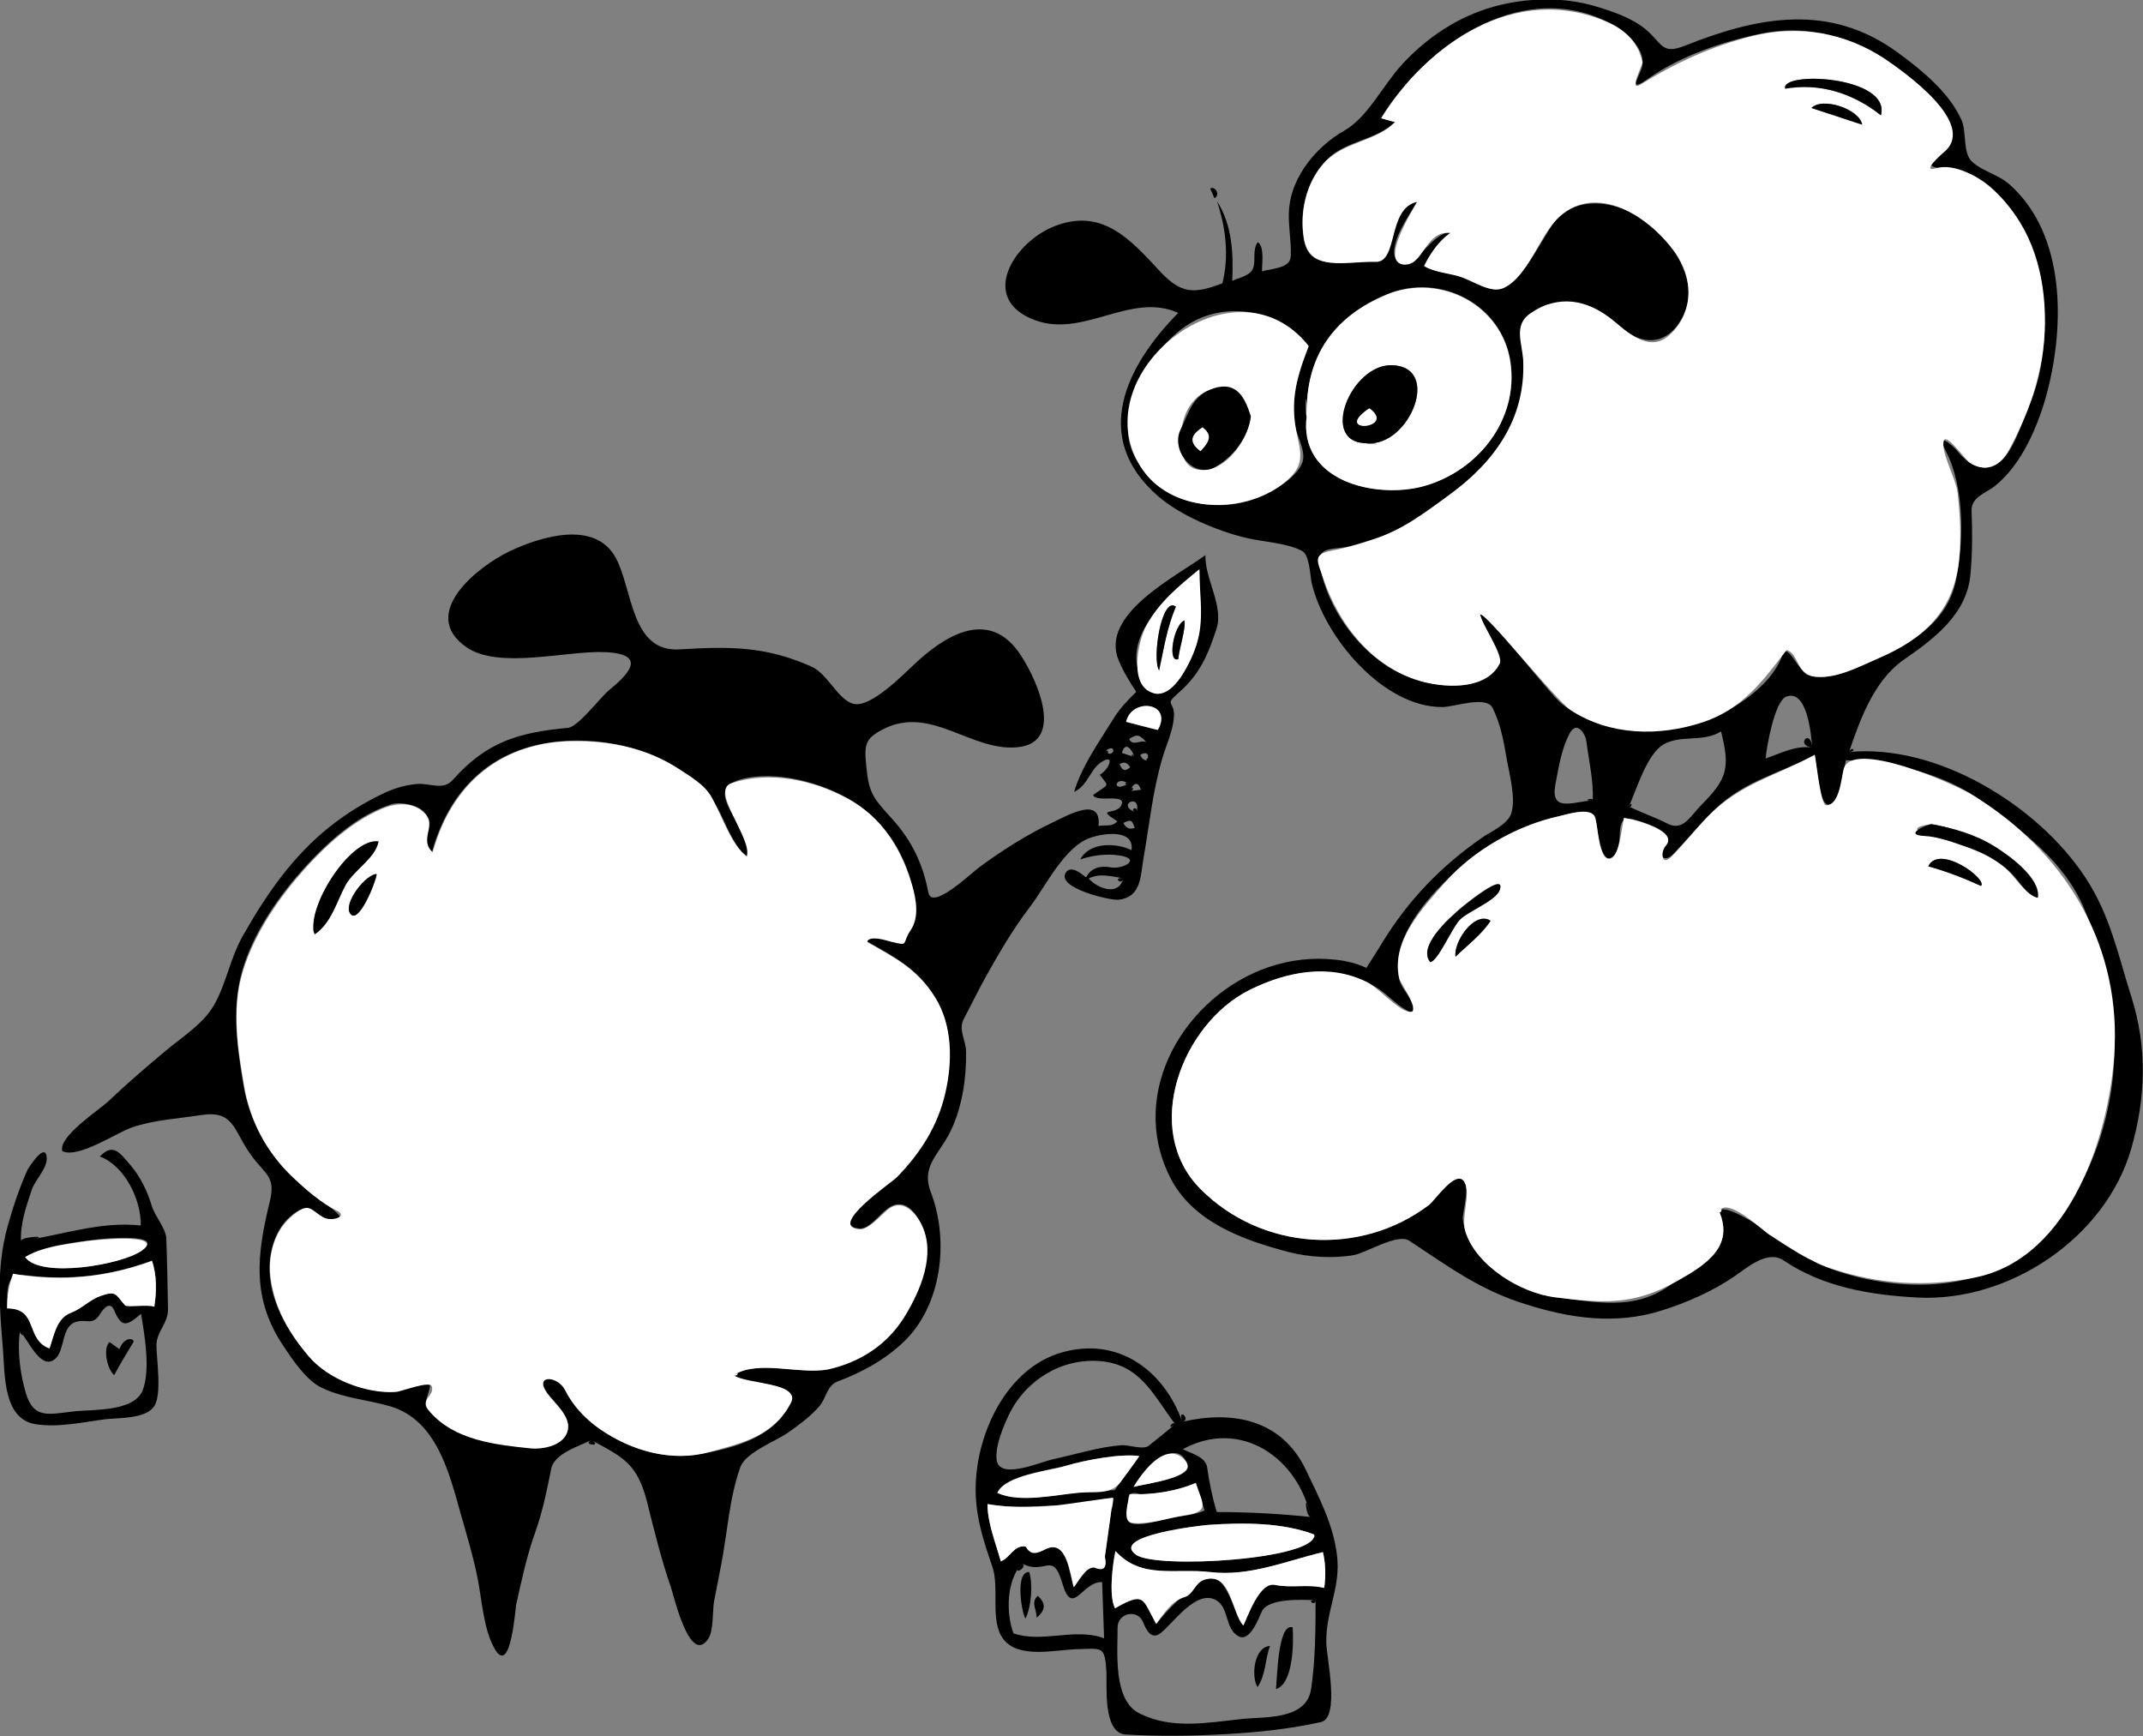 <?xml version="1.0" encoding="utf-8"?>
<!DOCTYPE svg PUBLIC "-//W3C//DTD SVG 1.1//EN" "http://www.w3.org/Graphics/SVG/1.1/DTD/svg11.dtd">
<svg version="1.1" id="Layer_1" xmlns="http://www.w3.org/2000/svg" xmlns:xlink="http://www.w3.org/1999/xlink" x="0px" y="0px"
	 width="1000px" height="810px" viewBox="149 342.2 1000 810" enable-background="new 149 342.2 1000 810" xml:space="preserve">
<rect x="149" y="342.2" width="1000" height="810" fill="#808080" stroke="none"/>
<g>
	<path d="M700.7,1005.6c23.1-5.4,46.4-1.3,57.7,22.5c6.1,12.8,12.8,25.5,14.5,39.8c1.8,15.5-5.3,25.7-5,40.9
		c0.1,6.7,6.5,34.9-2.5,36.9c-14.4,3.2-29.5,4.8-44.2,5.6c-16.2,0.9-30.8,1.1-47,0.2c-10.6-0.7-8.6-22.7-8.9-29
		c-0.7-12.6-1.9-11.1-14-10.8c-9.9,0.3-27,4.6-34.1-4.7c-6.5-8.6-1.6-23.8-5.2-34c-4.4-12.7-8.1-24.3-7.7-37.9
		c0.7-25,14.8-54.7,40.3-61.9C670.7,965.8,692.1,981.5,700.7,1005.6C705.2,1004.5,698.2,998.4,700.7,1005.6z M762.9,1088.9
		c-6.4-0.4-21.9-1-25,5c-1.4,2.9-5.5,14.6-10.9,11.8c-6.4-3.3-4.4-13.3-10.4-16.8c-9.2-5.4-19.8,10.3-25.9,15.2
		c-4.4,3.5-6.8-1.3-8.3-5c-2.5-6.3-11.9-4.4-11.9,2.5c0.1,11.4-2.3,33.9,10.3,40.1c15,7.5,31.5,4.3,47.4,2.6
		c11-1.2,30.4,0.6,32.6-14C762.8,1116.8,762.9,1102.5,762.9,1088.9C758.1,1088.6,762.9,1091.9,762.9,1088.9z M697.4,1006.7
		c-10.2-13.4-16.1-27.8-34.9-29.4c-18.1-1.6-35.1,9-42.8,25.2c-2.7,5.8-6.1,13.8-5.7,20.3c0.6,10.4,20,1.7,26.3,0.3
		c10.6-2.3,21.4-5.8,32.2-6.6c3.1-0.2,9.9,2.3,12.5,0.3C689.2,1013.5,693.3,1010.1,697.4,1006.7
		C695.9,1004.8,693.2,1010.2,697.4,1006.7z M668.4,1041.1c0,0-19,3.2-21.7,3.3c-12.7,0.4-24.2,1.8-36.9-0.4c0,8.9,3.8,18.2,6.2,26.7
		c3.5-1.3,4.9-4.9,8-6.5c5.3-2.5,6.2,4.2,12.7,0.8c10.2-5.2,11.4,12.1,13.3,17.7c1.9-2.5,3.8-5.1,5.8-7.5c5.6-7,7.1,5.3,8.7-6.7
		C665.8,1059.4,667.1,1050.2,668.4,1041.1C668.9,1041.4,666.9,1052.2,668.4,1041.1z M729.2,1100.7c2.2-4.7,7.6-20.5,14.8-19
		c7.8,1.6,14.9-0.5,23,1.4c0.7-5.6,0.6-11.2-0.6-16.7c-17.2,4.2-34.2,11.5-52.7,9.3c-16.2-1.9-32.1,3.5-44.1-9.8
		c-1.4,6.1-3.3,21.1-0.2,26.7c14-8,12.6-4.3,19.2,7.3c5.6-7.3,12.6-13.6,19.8-19.2C721.2,1070.7,724.2,1095.3,729.2,1100.7
		C730.8,1097.4,726.6,1097.8,729.2,1100.7z M760.6,1050c-5.7-27.3-32.5-46.4-59.7-31.6c3.9,1.9,10.7,3.5,11.4,8.5
		c1,7,2.4,14,4.5,20.8C731.8,1047.7,745.9,1048.5,760.6,1050C757.5,1035.3,757.9,1049.7,760.6,1050z M762.3,1058.2
		c-14.9-5.6-33.2-5.6-49-4.6c-2.9,0.2-46.9,5.1-34.1,14C688.7,1074.4,763.5,1069.9,762.3,1058.2
		C760,1057.3,762.6,1061.9,762.3,1058.2z M625.9,1071.7c-7.3,8-7.5,23-4,32.6c13.7,4.7,28.6-2.8,42.3,2.3
		c-0.3-8.7-0.6-17.5-0.9-26.2c-9.4-0.5-13.8,16.9-18.6,0.5C640.2,1065.4,636.7,1077.5,625.9,1071.7
		C619.8,1078.3,629.3,1073.5,625.9,1071.7z M680.7,1021.6c-8.6-1.3-25.6,1.9-34.1,4.4c-7.8,2.3-28.5,4.4-32.2,12.7
		c10.6,4.8,26.7,0.9,38.1-0.1c5.5-0.5,11.1-0.9,16.6-1.1C673,1032.3,676.9,1027,680.7,1021.6C679,1021.4,676.9,1027,680.7,1021.6z
		 M707,1034.1c-8.1,3.5-16.9,5-25.6,5.4c-4.6-1.7-6.5-0.2-5.8,4.2c-0.3,2-1.9,6.6,0.1,8.5c3.5,3.3,16.9-1.4,21-2
		c5-0.8,9.7-1.2,14.4-3.2C709.7,1042.6,708.4,1038.3,707,1034.1C696.8,1038.5,708.6,1039,707,1034.1z M677.9,1036
		c4.9-1.4,27.4-4.2,25.3-10.2C697.9,1010.6,681.4,1030.4,677.9,1036C682.5,1034.7,682.3,1029,677.9,1036z"/>
	<path opacity="1" fill="#FFFFFF" enable-background="new    " d="M668.4,1041.1c-1.3,9.1-2.5,18.3-3.8,27.4c1.1,5.3-0.5,7-5,5.1
		c-4.3-0.1-7.4,6.5-9.5,9.2c-1.8-5.6-3-22.9-13.3-17.7c-3.6,1.8-6.7,3.2-9.2-1.3c-5.5-0.8-7.2,5.3-11.6,6.9
		c-2.3-8.5-6.2-17.8-6.2-26.7c10.7,1.8,20.4,1.5,31.3,0.7C644.4,1044.5,667.9,1040.8,668.4,1041.1
		C666.9,1052.2,668.9,1041.4,668.4,1041.1z"/>
	<path opacity="1" fill="#FFFFFF" enable-background="new    " d="M729.2,1100.7c-5.6-6.1-5.6-25.3-18.2-21.4
		c-4.4,1.4-5.1,6.9-9.2,8.1c-6.2,1.8-9.6,7.7-13.3,12.5c-6.5-11.6-5.1-15.4-19.2-7.3c-3-5.6-1.1-20.7,0.2-26.7
		c12,13.3,27.9,7.9,44.1,9.8c18.5,2.2,35.5-5.2,52.7-9.3c1.3,5.5,1.4,11.1,0.6,16.7c-8-1.9-15.1,0.2-23-1.4
		C736.9,1080.2,731.4,1095.9,729.2,1100.7C726.6,1097.8,730.8,1097.4,729.2,1100.7z"/>
	<path opacity="1" fill="#FFFFFF" enable-background="new    " d="M762.3,1058.2c1.2,11.7-73.6,16.2-83.1,9.5
		c-12.8-9,31.2-13.9,34.1-14C729.1,1052.6,747.4,1052.5,762.3,1058.2C762.6,1061.9,760,1057.3,762.3,1058.2z"/>
	<path opacity="1" fill="#FFFFFF" enable-background="new    " d="M680.7,1021.6c-2.9,4-5.7,7.9-8.6,11.8
		c-4.7,6.5-12,4.6-19.6,5.3c-11.4,1-27.5,4.9-38.1,0.1c3.7-8.3,24.4-10.3,32.2-12.7C655.2,1023.5,672.1,1020.3,680.7,1021.6
		C676.9,1027,679,1021.4,680.7,1021.6z"/>
	<path opacity="1" fill="#FFFFFF" enable-background="new    " d="M707,1034.1c3.1,9.7,6.9,13.3-4.9,15.1
		c-7.5,1.2-17,4.4-24.6,3.6c-5.2-0.6-1.8-10.4-1.4-13.4C686.7,1039.6,697.2,1038.3,707,1034.1C708.6,1039,696.8,1038.5,707,1034.1z"
		/>
	<path opacity="1" fill="#FFFFFF" enable-background="new    " d="M677.9,1036c3.8-6.2,14.2-21.1,23.1-13.4
		C711,1031.4,683.3,1034.4,677.9,1036C682.3,1029,682.5,1034.7,677.9,1036z"/>
	<path d="M744.4,1130.3c0.6-4.6,0.8-31,7.8-28.8C752.7,1108.7,752.5,1127.9,744.4,1130.3C745.6,1120.8,748.7,1129,744.4,1130.3z"/>
	<path d="M741.6,1110.2c-2.3,6.3-1.9,13.4-5.8,19.2C732.7,1124.4,734.2,1110.6,741.6,1110.2C739.1,1116.9,737,1110.5,741.6,1110.2z"
		/>
	<path d="M629.3,1075.7c1.7,5.6,1,16.4-1.8,21.7C625.6,1094.3,622.6,1075.3,629.3,1075.7C630.5,1079.6,626.7,1075.6,629.3,1075.7z"
		/>
	<path d="M632.7,1097c0.1-4-2.9-7.1,0.6-10.2C637,1090.2,637.1,1093.4,632.7,1097z"/>
</g>
<g>
	<path d="M424.9,1014.1c-5.8,3-17.3,6.2-18.7,13.5c-2,10.1-4.1,20.2-7.6,30c-3.8,10.6-6.2,22-8.7,33.1c-0.4,1.5-2.5,33.6-9.9,21.1
		c-5.5-9.3-6.1-23.5-8.3-34c-2-9.9-4.9-19.4-7.7-29.2c-5.3-18.8-11.1-43.7-32.8-50.2c-10.9-3.2-21.6-3.7-32.1-8.7
		c-7-3.3-13.4-12.8-17.6-19.1c-15.2-22.3-12.7-42.9-6.6-67.8c3-12.2-2.5-12.6-9.2-22.3c-7.7-10.8-7.5-20.5-23-18
		c-10.9,1.7-21.8,2.2-32.3,5.8c-7.1,2.5-25,14.6-32.3,11c-2.2-6.6,17.1-19.2,21.3-23.1c8.7-8.3,17.8-16.1,27-23.8
		c7.8-6.5,17.8-12.7,22.8-21.8c5.5-10,7.3-21.6,13.2-31.9c10.8-19.1,23.1-36.9,40.4-50.7c8-6.4,16.9-11.8,26.2-16.1
		c4.7-2.1,9.5-3.5,14.7-3.9c5.9-0.5,12.1,3.2,16.6-1.9c15.7-17.8,30.9-22.2,53.8-24.3c4.7-0.5,14.9-14,18.8-17.3
		c8.9-7.3,18.7-16.9-1-18c-18.1-1-50.2,8.4-65.5-2.5c-22.1-15.7,5.8-37.6,20.4-44.6c14.2-6.7,39.9-14.9,49.6,3.2
		c7.9,14.8,7,44,29.7,42.6c23-1.4,40-1.6,61.5,8c7.7,3.4,12.4,15.6,19.7,17.4c8,2,23.2-13.7,28.5-18.6c13.3-12.5,33.5-25.9,48.2-6
		c7.3,9.9,23.6,43-0.7,44.9c-21.4,1.7-39.8-19.5-61.7-8.7c-9.1,4.5-9.3,7.5-8.4,17.1c1.2,13.3,3.3,15.2,12.2,25.1
		c9,9.9,14.3,21,16.8,34.2c1.6,8.7,20-9,23.7-11.7c10.5-7.8,22.7-15.5,34.6-21.1c6.7-3.1,22.6-12.5,21.1,1.8
		c3.2-0.7,6.2,0.7,8.8-2.2c-10.6-6.7-0.6-2.6,1.8-7.4c3-6-12-1-13.1-4.9c7.8-5.6,7.5-3.4,3.1-9.4c4.5-2.5,7.3-10.2,0.7-5.9
		c-5.3,3.4-6.2,10.9-12.7,13.9c3.7-12.2,11.4-22.9,18.1-33.7c3.2-5.3,6.6-8.7,10.9-13c-3.1-4.7-6-9.4-8.2-14.7
		c-8.9-21.5,26.6-38.9,40.5-49.1c-0.4,10.8,8.6,23.8,5.2,34.3c-4.1,12.5-7.9,21.4-17.8,30c-7,6.1-1.6,3.4-2.1,11.3
		c-0.5,6.6-3.7,13.3-5.5,19.5c-4.4,15-5.9,30.3-8.6,45.7c-1.6,8.9-0.9,18.7-11.7,20c-3.8,0.5-29.2-5.5-24.7-12.6
		c2.5-3.9,7.7,0.8,9.5,2.2c2.4-4.6,6.7-5.6,11.5-4.7c5.6,1,14.5-3.8,4.4-5.5c-6.3-1-12.6-0.2-18.6,1.8c4.4-8.4,17.3-7.7,23.9-4.3
		c1.4-9.7-12.3-8.2-19.2-5.8c-12.1,4.1-20.8,22.6-28.3,32.4c-8.1,10.6-14.3,21.4-20.8,33c-3.5,6.3-6.6,12.8-10,19.2
		c-2.6,4.9,1,9.9,1.1,15.1c0.2,12.2-1.7,25.2-6.8,36.3c-5.4,11.7-14.5,16.8-9.6,29.5c8.6,22.5,5.1,52.7-12.7,69.7
		c-8.8,8.4-19.6,14.3-30.9,18.5c-5,1.9-5.2,7.8-8.5,11.6c-4.1,4.7-9.4,8.6-14.5,12.2c-5.8,4.1-19.8,9.2-22.3,16.1
		c-5.1,13.9-6.1,30.7-8.9,45.2c-1.1,5.9-2.3,11.7-3.4,17.5c-0.8,4.4-0.1,13.8-2.8,17.6c-8.5,12.3-15.9-20-17.3-24.1
		c-4.6-13.3-7.9-26.8-11.3-40.5C446.2,1025.1,439.9,1022.2,424.9,1014.1C420.2,1016.6,430.8,1017.3,424.9,1014.1z M491.3,983.8
		c11.8-7.3,30.4-0.1,43.8-3.1c15.3-3.4,28.2-12,36.2-25.3c7.1-11.8,14.2-28.4,7.7-41.9c-2.2-4.5-6.3-10.6-12.2-9.2
		c-5.9,1.3-11,11.6-16.9,11.1c-15.2-1.4,14.9-21.7,17.5-24.4c10.9-11.1,18.9-23.8,22.5-39.1c3.4-14.6,3.5-31.6-4.8-44.8
		c-8.4-13.4-18.7-18.3-31.7-25.8c1.8-6.5,14.9,5.8,18.5-2c3.2-6.8,5.2-11,3.8-18.9c-3.1-17.7-12.7-34-27.9-43.8
		c-14.4-9.2-36.9-15.3-53.3-10.7c-19.3,5.5,6.4,22.1,2.9,35.7c-6.1-4.2-9.9-15.9-13.6-22.4c-4.1-7.4-7.7-11.1-14.7-16
		c-14.2-9.8-30-14.7-47.2-15.4c-35.8-1.3-61.5,16.7-71.3,51.8c-5.3-4.7-1.8-8.9-1.9-14.5c-0.1-6.8-12-9.1-16.8-7.7
		c-16.3,5-30.4,18.1-41.5,30.4c-11.3,12.6-21.8,27.8-27.3,43.9c-6.4,18.5-3.7,37.8-0.5,56.7c2.5,14.7,9,28.2,19.2,39.1
		c5.8,6.2,12.6,12.1,19.6,16.8c-1-0.7,12.2,8,3.5,7.4c-10.9-0.7-11-10.8-21.1-1.3c-5.9,5.5-8.7,14.1-9,22
		c-0.6,16.1,8.2,30.8,18.2,42.5c8.2,9.6,23.4,15.8,35.8,16.6c7.3,0.4,13.2-3.7,19.9-4c3.2-0.1-2.6,9-0.7,11.5
		c10.1,13.4,28.2,16,43.4,18c6.7,0.9,16.4,1.7,21.1-4.6c5.5-7.3-4.4-15.1-8.2-20.4c-4.6-6.3,0.4-8.7,5.5-4.7
		c6.1,4.8,9,13.3,15.2,18.5c13.2,11.1,32.4,17.9,49.5,15c15.1-2.5,32.6-6.8,41.4-20.4C525.9,985,499.3,990.2,491.3,983.8
		C494.8,981.7,492.9,985,491.3,983.8z M708.7,607.8c-15,12.3-41.4,35.2-23.4,56.2c7.1,8.2,18.7-11.9,20.6-16.9
		C711,633.7,708.6,621.8,708.7,607.8C705.6,610.4,708.6,619.3,708.7,607.8z M689.3,682.8c7.2-13-12.2-15.3-14.8-3.8
		C679.4,680.3,684.3,681.6,689.3,682.8C691,679.7,684,681.5,689.3,682.8z M673.2,752c-5.5-0.8-10.9-2.6-16.2,0.1
		C661.3,756.9,671.1,760.5,673.2,752C668,751.2,672.3,755.8,673.2,752z M679.3,721.3C682,711.6,669,717.9,679.3,721.3
		C680.3,717.7,675.2,720,679.3,721.3z M685.1,689.9c-4.3-5.2-5.3-5.4-9.2-2.9C677.8,691.4,683,685.5,685.1,689.9z M675.5,707.8
		C669.2,703.5,667.4,712.7,675.5,707.8C673.7,706.5,673.5,709,675.5,707.8z M673.2,726.2c1.2,2.3,2.8,3.2,5.3,2.3
		C677.1,724.6,676.9,724.5,673.2,726.2z M676.4,711.3c1.7-0.2,3.3-0.4,5-0.6C680.1,706.7,677.9,707.2,676.4,711.3
		C678.6,711.1,677.6,708,676.4,711.3z M678.4,695.4c-0.7-2.3-4-8.3-5.9-1.9C674.5,694.2,676.5,694.8,678.4,695.4
		C677.8,693.4,675.7,694.6,678.4,695.4z M676.4,700.2c-1.3-2.1-2.6-2.8-5-1.5C672.5,701.3,673.7,702.6,676.4,700.2z M684.2,697.1
		c1.5-3.4-0.6-4.3-3.1-2.7C681.6,695.9,682.6,696.8,684.2,697.1C685.2,694.8,683.3,696.7,684.2,697.1z M665,692.4
		c1.2,1.9,2.4,2,3.5,0.4C668.6,691,667.4,690.8,665,692.4C666.8,694.6,666.4,692.2,665,692.4z"/>
	<path d="M158.8,921.3c18.6-2.7,36.9-9.4,55.9-7.3c0.2-12-7.4-27.8-19.1-32.2c6.2-6.4,9.1-2,14.5,4.3c4.6,5.5,7.7,12,9.7,18.7
		c1.4,4.7,6.7,10.8,6.8,15.2c0.4,11,0.6,22,0.8,33c0.1,6.7-5.4,10.5-5.4,16.9c0,6.5,2.8,23.4-1.3,28.8c-4.3,5.6-16.4,5-22.6,5.7
		c-10.6,1.4-21.9,4-32.6,2.3c-15-2.5-14.2-22.9-15.1-34.6c-1.6-19.6-3.3-38.2,2.2-57.9c2.5-8.9,5.4-17.6,9.2-26.1
		c0.2-0.5,8.4-13.6,9-5.8c0.4,5-5.4,10.3-7,15.1C161.2,905.2,158.4,913.2,158.8,921.3C177.9,918.5,158.7,918.7,158.8,921.3z
		 M158.3,963.3c-1.3,9.2,0.1,20,2.8,29c3.5,12,10.7,9.8,21.8,8.5c9-1.1,28.9,0.4,32.8-10.2c3.5-9.5,0.8-25.5-0.9-35.4
		c-6.4,5.5-9,6.9-12.5-1.6c-1.9-4.6-5-0.8-6.4,1.4c-3.7,6.1-6.3,2.4-11.5,4c-6.7,2-5.1,12.6-9.2,16.8
		C168.3,982.9,161.8,966.5,158.3,963.3C158.1,965.2,161.7,966.4,158.3,963.3z M172.1,971.4c2-5.9,3.2-14.1,9.9-16.7
		c5.4-2,9-6.2,13.9-7.9c7.7-2.6,6.9-0.5,11.5,4.4c0.8,0.9,10.6-0.6,13.6,0.6c1.1-6.8,1.3-14.8-1.1-21.4c-11.9,4.4-24.4,7.1-37.1,7.7
		c-7.4,0.4-14.7,0-22-0.9c-9.2-1.2-8.5,7.3-8.4,15.4C167.1,952.6,160.6,967,172.1,971.4C173.3,968.1,167.2,969.5,172.1,971.4z
		 M160.7,928.7c7.1,10.2,45.5,3.6,54.7-3.1c11-8.2-18.2-5.5-21.1-5.1C183.3,922,170.4,923.1,160.7,928.7
		C161.7,930,168.1,924.4,160.7,928.7z"/>
	<path opacity="1" fill="#FFFFFF" enable-background="new    " d="M491.3,983.8c5.3,4.2,31.9,3.4,26.7,13.1
		c-8.3,15.4-22.1,18.4-37.8,22.8c-17.8,4.9-36.4-0.5-51.3-10.7c-6.8-4.7-12.6-10.9-16.3-18.3c-3.4-6.7-14.6-7.2-8.3,1.6
		c3.3,4.6,10.8,10.4,9.7,16.9c-1.3,7.4-11.4,9.4-17.5,8.8c-16.3-1.7-35.2-3.7-46.8-17c-5.5-6.3,2.3-7.1,0.8-11.9
		c-0.9-2.9-14.4,2.5-17,2.6c-13.8,0.8-31.3-5.9-40.3-16.5c-9.3-10.9-16.3-22.9-18-37.4c-1-7.9,1-17.3,5.8-23.7
		c1.9-2.5,4.1-4.6,6.7-6.4c5.8-4.2,6.7-0.6,12.2,2.5c4.1,2.2,11.5-0.5,6.5-3c-7.8-3.8-14.7-10-21-15.9c-12-11.5-19.8-26.2-22.5-42.5
		c-2.9-16.8-5.7-34.8-1.1-51.5c4.6-16.6,14.6-32.2,25.6-45.3c10.8-12.7,24.3-25.8,39.8-32.4c7-3,15.7-3.5,20.9,3.2
		c4,5.1-3.4,11.4,2.8,17.1c9-32.6,32.5-51.8,66.2-51.9c16.9-0.1,33.9,3.4,48.2,12.7c5.6,3.7,12.4,7.4,15.8,13.5
		c4.4,7.8,9.2,22.6,16.5,27.7c2.3-8.9-17.5-31-7.2-34.3c17.4-5.7,37.5-1.7,53.7,7c16.4,8.7,25.5,23.5,30.6,40.9
		c1.9,6.5,3.3,14.8-0.8,20.8c-4.2,6.2-0.5,7.5-8.9,5.3c-2.3-0.6-10.4-3.2-11.4,0.1c13.1,7.5,23.3,12.5,31.7,25.8
		c8.3,13.2,8.2,30.2,4.8,44.8c-3.5,15.3-11.6,27.9-22.5,39.1c-2.6,2.7-32.8,23.1-17.5,24.4c4.1,0.4,10.5-7.1,13.3-9.3
		c6.8-5.4,13,1.6,15.8,7.5c6.5,13.6-0.6,30.1-7.7,41.9c-8,13.4-20.8,21.9-36.2,25.3C521.7,983.7,503.1,976.5,491.3,983.8
		C492.9,985,494.8,981.7,491.3,983.8z M295.8,778.2c7.8-5.3,10.2-15.1,14.5-23c4-7.2,13.9-12.6,15.4-20.4
		C312.4,732.9,291.5,766,295.8,778.2C297.1,777.4,293.9,772.6,295.8,778.2z M324.8,750c-5,0-15.6,13.2-12.5,18.3
		C316.1,774.5,324.5,753.7,324.8,750C323.3,750,324.7,752,324.8,750z"/>
	<path opacity="1" fill="#FFFFFF" enable-background="new    " d="M708.7,607.8c-0.1,12.3,2.5,23.5-1.5,35.6
		c-2.2,6.5-9.9,24.6-19.6,22.3c-12.3-2.9-7.5-24.5-3.8-31.3C689.9,623,698.8,615.9,708.7,607.8C708.6,619.3,705.6,610.4,708.7,607.8
		z M689.9,655.1c2.1-10.1,3.7-20.4,7.8-29.8C691.1,620,686.4,649.7,689.9,655.1C692.2,644.1,688.7,653.2,689.9,655.1z M698.9,649.7
		c0-3.9,3.9-15,2.7-18C696.5,634,693.5,651.9,698.9,649.7C698.9,646.4,696.5,650.7,698.9,649.7z"/>
	<path opacity="1" fill="#FFFFFF" enable-background="new    " d="M689.3,682.8c-4.9-1.3-9.9-2.5-14.8-3.8
		C677,667.6,696.5,669.8,689.3,682.8C684,681.5,691,679.7,689.3,682.8z"/>
	<path opacity="1" fill="#FFFFFF" enable-background="new    " d="M172.1,971.4c-11.5-4.3-5-18.7-19.8-18.7
		c0-5.5,0.8-11,2.8-16.2c7.3,1.3,14.7,1.9,22.2,1.9c14.5-0.1,29-2.8,42.6-7.9c2.3,6.6,2.2,14.6,1.1,21.4c-2.9-1.1-12.7,0.4-13.6-0.6
		c-4.6-5-3.8-7.1-11.5-4.4c-4.9,1.7-8.5,5.8-13.9,7.9C175.3,957.3,174.2,965.5,172.1,971.4C167.2,969.5,173.3,968.1,172.1,971.4z"/>
	<path opacity="1" fill="#FFFFFF" enable-background="new    " d="M160.7,928.7c8.3-4.8,18.6-5.8,27.9-7.3
		c3.4-0.6,37.9-4.1,26.7,4.2C206.3,932.3,167.8,938.9,160.7,928.7C168.1,924.4,161.7,930,160.7,928.7z"/>
	<path d="M295.8,778.2c-4.3-12.2,16.6-45.2,29.8-43.4c-1.4,7.9-11.4,13.2-15.4,20.4C306,763.1,303.6,772.9,295.8,778.2
		C293.9,772.6,297.1,777.4,295.8,778.2z"/>
	<path d="M324.8,750c-0.4,3.7-8.7,24.4-12.5,18.3C309.3,763.2,319.9,750,324.8,750C324.7,752,323.3,750,324.8,750z"/>
	<path d="M689.9,655.1c-3.5-5.4,1.2-35.1,7.8-29.8C693.6,634.8,692,645.1,689.9,655.1C688.7,653.2,692.2,644.1,689.9,655.1z"/>
	<path d="M698.9,649.7c-5.3,2.2-2.3-15.8,2.7-18C702.7,634.7,698.9,645.8,698.9,649.7C696.5,650.7,698.9,646.4,698.9,649.7z"/>
	<path d="M200.1,968.4c1.6,1.1,3.1,2.2,4.6,3.3c2.6-6.6,7.5-4.8,6.5-3.2c-3.1,5.2-6.1,10-8.9,15.3
		C199,981.2,196.9,971.2,200.1,968.4C201.7,969.4,199.7,968.8,200.1,968.4z"/>
</g>
<g>
	<path d="M1011.8,693.1c40.9-4,87.8,24.6,110.1,58.2c11.8,17.8,15.4,36.3,21.7,56.1c7.5,23.7,6.7,47.1-0.1,70.8
		c-12,41.6-57.1,71.8-100.1,69.4c-21.7-1.2-43.6-4.8-62.1-17.3c-7.5-5.1-17.2,3.5-23.2,7.6c-10.2,6.9-22,12.1-33.8,15.8
		c-21.3,6.7-42.5,3.7-63.5-3c-21.5-6.7-35.8-17.5-54.2-29.6c-5.5-3.6-19.9,5.6-25.8,6.7c-9.4,1.7-21.3,1-30.4-1.4
		c-21.3-5.6-45-14-55.5-35.1c-19.9-39.8,7.4-84.7,46.2-97.9c10.2-3.4,20.5-4.6,31.2-3.4c4.9,0.5,9.8,1.7,14.3,3.8
		c2.5-4,5.2-8,7.6-12.1c12.3-19.9,27.4-35.5,46.6-48.8c4.2-2.9,12-6.1,13.5-11.5c2.1-7.1-1.1-18.5-2.3-25.6
		c-1.3-7.8-2.9-16.1-6.5-23.3c-3-5.9-17.5-0.5-23.4-0.4c-27.7,0.2-55.2-32.8-61-57.8c-0.8-3.4-0.9-13.2-4.6-15.1
		c-7.4-3.8-18.2-4.1-26.3-6.1c-13.3-3.2-30.6-10.5-40.8-19.4c-31.6-27.4-14.9-60.9,9.4-85.5c-22.1-10-44,11.8-66.8,3.4
		c-26.4-9.7-10.3-36,8.7-43.7c22.3-9,35.5,5.7,49.4,20.7c9.9,10.7,15.9,10.9,29.3,5.8c3.2-12.7,1.6-25.9-2.5-38.3
		c7.1,11.1,7.7,24.4,7.1,37.1c2.9-1.3,8.7-2.4,9.8-6c1.3-4-0.5-8.3,2.1-12c3.3,1.9,1.9,10.5,2,13.6c4.9-1.4,13.2-1.4,13.4-7
		c0.4-7.7-1.5-15.2-0.7-22.9c1.5-14.9,13-28.5,25.6-35.7c11.1-6.3,17.8-20.8,27-30.9c11.6-12.6,26.1-22.3,42.8-27
		c15.2-4.2,32.6-4.7,47.7-0.1c7.7,2.3,16.6,5.3,23,10.5c8,6.5,7.4,12.3,18.6,7.8c34.1-13.6,67.4-20,99.1,3.1
		c11.1,8.1,24.2,18.7,29.9,31.6c2.5,5.5,0.5,15.4,4.9,19.4c4.9,4.6,12.6,6.1,17.8,10.9c26,23.5,25.4,65.5,17.3,96.7
		c-4,15.2-11.9,34-24.7,44c-4.2,3.2-10.8,5-10.6,11.3c0.4,9.8,0.4,19.7-0.5,29.5c-1.6,19.1-17.5,30.6-32.1,40.7
		C1023.3,660.5,1017,677.8,1011.8,693.1C1015.9,692.7,1012.9,690.1,1011.8,693.1z M951.2,907.3c3.7-6,40.2,22.1,47.7,25.2
		c20,8.3,45,11.7,66.2,7c45.6-10,68.8-60.6,70.5-103.6c1-25.5-4.2-45.9-14-69.6c-9.3-22.3-28.6-36-47.4-50
		c-18.1-13.4-41.7-18.6-63.8-19.4c-1.2,4.5-2.3,18.5-7.2,20.6c-5.6,2.5-6.3-18.9-7.4-23.1c-16.1,8.7-32.3,11.8-46.3,25.2
		c-6.8,6.6-12.9,13.9-19.4,20.8c-4.4,4.8-8.1,1.1-3.8-3.7c5.5-6.2-10.2-10.8-14.4-12c-11.6-3.4-3.5,12.4-10.6,17.4
		c-5.3,3.8-6.7-12.6-7.2-15c-1.8-9.2-10.6-5.6-18-4c-18.6,4.1-35.3,14.2-49.2,27c-12.3,11.3-29.2,30.6-25,48.8
		c1.4,6.2,7.7,9.4,6.1,15.8c-6-1.9-11-8.3-16.6-11.7c-18.9-11.4-40.1-8.4-59.3,1.1c-31.5,15.7-50.7,65.1-22.8,93
		c28.6,28.6,74.6,31.5,106.4,7.4c3.2-2.4,10.4-13.9,14.9-12.5c5.4,1.7,0.6,15.9,1,19.2c2.4,19,25,34,43,36.2
		c18.7,2.3,36.9,6.6,53.6-5.5C941.5,932.5,959.3,926.5,951.2,907.3C953.3,903.9,952.1,909.6,951.2,907.3z M813.5,466.3
		c4,2.5,8.9,2.4,13.4,3.7c6.4,1.9,13.4,6.8,20,7.2c10.4,0.7,21.6-23.5,26.8-30.6c14.7-19.7,46.5-5.3,56.3,12
		c6.2,10.7,10.2,21.1,3.5,32.7c-7.1,12.3-18.9,12.3-28.8,2.9c-16.4-15.5-49.6-16.6-45.3,12.2c4,25.8-10.4,48.2-29.8,63.4
		c-9.7,7.6-19.5,15.8-31,20.7c-6,2.6-12.3,4.4-18.6,6.3c-7.9,2.3-16.8-0.5-15.1,9.2c3.8,22.5,22.1,45.9,44,53
		c11.4,3.7,28.9,5.9,37.6-4.3c5.7-6.7-5.4-18-6.9-25.9c2.8-1.3,32.5,37.3,38.2,41.8c17.5,13.7,40,15,60.8,9.8
		c15.2-3.8,36.9-17,42.1-32.6c2.2-6.6,7.7,7.8,11.8,9.3c9.4,3.4,20.1-2.5,28.6-6c17.8-7.4,36.4-17.6,40.6-38.1
		c3.7-18.3,4.1-43.8-4.9-60.7c-4.7-9.1,3.3-2.5,5.8,0.6c4,5,11.1,10,17.6,6.2c8.3-4.8,11.6-18.7,15.3-26.8
		c5.3-11.8,7.6-25.9,7.6-38.8c0.1-22-4.7-39.6-18.7-56.9c-6.2-7.7-13.1-12.1-22.4-15.3c-3.6-1.3-16.1,1.1-10.8-5.7
		c4.8-6.2,12.5-7,6.7-17.5c-4.8-8.8-13.4-15.8-21-22.1c-18.5-15.2-41.9-23-65.7-18.2c-18.1,3.7-37.9,10.4-53.1,21.1
		c-9.5,6.7-4.6-0.1-3-5c2.5-7.7-6.6-16.3-12.2-19.5c-41.9-24-87.9,8-109.5,42.9c2.2,0.6,4.3,1.2,6.5,1.8
		c-8.2,8.2-21.5,8.6-30.2,16.2c-10.5,9.1-14.5,24.3-12.4,37.8c2.3,15.1,14,10.6,27.1,11c11.8,0.4,10.7,0.1,13.7-11
		c1.7-6.5,4.6-15.2,12.2-16.9c-3,5.4-14.8,21.4-9.3,27.9c6.1,7.3,16.3-14.3,24.9-13.4C820.3,454.8,816.6,460.4,813.5,466.3
		C814.8,467.2,816.6,460.3,813.5,466.3z M758.8,535.9c-4.3,30.9,31.9,39.1,54.2,33.1c25.4-6.8,44.7-30.7,40.9-57.8
		c-3.8-26.9-32.7-41.9-57.5-31.8C771.6,489.7,758.2,508.5,758.8,535.9C758.2,540.9,758.4,516.3,758.8,535.9z M759.7,503.7
		c-13.1-16.7-38.3-21.6-56.4-10c-17.6,11.2-36.1,42.1-24.3,62.5c12.7,22.2,41.8,27.7,63.9,14.9c4.9-2.8,11-7.1,13.5-12.3
		c2.6-5.2-2-12.3-2.9-17.5C751.2,527.8,754.9,515.9,759.7,503.7C758.6,502.3,758.1,507.8,759.7,503.7z M909.1,718.5
		c5.9,2.9,12.2,5,18,8c7.3,3.8,10.9-3.8,15.8-8.7c12.1-12.2,13.5-17.2,9.2-34.3c-8.7,5.3-19.1,1.3-27.1,6.2
		C917.4,694.4,912.6,710.7,909.1,718.5C910.8,719.4,910.6,715.3,909.1,718.5z M892.2,715.6c0.5-9-1.8-18.3-2.9-27.3
		c-0.5-4-4.6-10.1-7.9-3.8c-3.9,7.5-5,15.5-6.6,23.7C872.4,721.2,882.3,716.5,892.2,715.6C892.3,713.9,886.7,716.1,892.2,715.6z
		 M994.6,691c-0.4-6.7-2.5-27.6-12.2-23.7c-5.3,2.2-9.1,23.6-9.5,28.8C980,693.7,986.8,689.9,994.6,691
		C994,681.7,986.5,689.9,994.6,691z"/>
	<path d="M715.7,434.7c-0.7-1.6-1.3-3-2-4.6C716.4,428.9,718.4,433.4,715.7,434.7C715,433.2,716.1,434.6,715.7,434.7z"/>
	<path opacity="1" fill="#FFFFFF" enable-background="new    " d="M951.2,907.3c7,16.7-6,25-19.7,32.7
		c-20.3,11.4-34.6,10.3-57,7.5c-15.9-2-36.7-14.7-41.7-30.6c-2.2-7,2.9-18-0.6-23.4c-3.8-5.8-13.7,8.9-16.5,11
		c-31.9,24.1-77.9,21.2-106.4-7.4c-27.9-27.9-8.7-77.3,22.8-93c17.1-8.5,37.1-12.6,54.9-3.6c5.5,2.8,13.8,12.5,19.1,13.7
		c7.2,1.7-3.5-12.9-4.1-15.3c-4.1-17.6,10.9-33.1,21.5-45.2c13.2-15,33.4-26.3,52.8-30.6c3.5-0.8,15.4-4.8,17.1,0.6
		c1.1,3.2,1.6,19,6.3,19.2c5.1,0.2,6-15.1,7.1-19.1c4.5,0.6,25.7,6.1,19.5,13c-2.6,3-1.9,9.5,2.3,5.4c6.1-6,11.4-12.9,17.4-19.1
		c15-15.4,32.1-19,49.8-28.7c0.8,3.2,2.8,23.5,5.3,23.5c6.3,0.1,7.1-12.6,8.2-16.8c3.7-14.2,51.5,6.6,60.9,12.5
		c41.3,25.5,67.5,67.3,65.6,116.6c-1.6,39.2-19.9,99.1-65.3,108.1c-22.8,4.5-44.5,3.2-66.6-4.1c-10.5-3.4-19.5-9.6-28.8-15.6
		C971.2,916.3,955.3,900.5,951.2,907.3C952.1,909.6,953.3,903.9,951.2,907.3z M1050.4,726.7c-19.3,2.6,8.1,7.3,13.7,9.5
		c7,3,13.7,5.3,19.7,10.1c5.3,4.2,9.8,13.2,16.1,14.8c1.6-9-13.2-19.6-19.9-23.8C1070.7,731.5,1061,728.8,1050.4,726.7
		C1048.8,726.9,1054.1,727.4,1050.4,726.7z M816.4,791.1c3.7-0.4,10.4-16.6,14-20.1c3.8-3.7,16.6-8.6,18.3-13.5
		c3.4-9.4-17,7.4-18.6,8.8C825.4,770.5,810.3,783.7,816.4,791.1C819.1,790.8,814.2,788.3,816.4,791.1z M1073.4,755.6
		c3.2-3.1-19.4-19.8-24.6-9.2C1057.4,748.8,1065.2,751.7,1073.4,755.6C1073.8,755.2,1069.4,753.7,1073.4,755.6z M844.6,771.8
		c-7.6-4.9-17.5,10.1-16.4,16.8C833.6,783.4,840.4,778.3,844.6,771.8C841.2,769.7,843.9,772.8,844.6,771.8z"/>
	<path opacity="1" fill="#FFFFFF" enable-background="new    " d="M813.5,466.3c3-5.9,6.7-11.5,12.3-15.4
		c-12-1.3-12.5,15.9-21.9,14.7c-10.9-1.4,4.1-25,6.4-29.2c-14,2.9-8.7,28.3-19.4,28c-13.7-0.4-31,5.2-33.5-11.2
		c-1.9-12.2,1.1-25.6,9.5-35c9-9.9,23.9-9.8,33.1-19c-2.2-0.6-4.3-1.2-6.5-1.8c21.6-34.8,62.6-63.2,105.1-45.1
		c8.6,3.7,14.9,9.5,16.8,18.9c0.2,1.3-6.8,14.2-0.8,10.4c16.3-10.1,33-17.8,51.8-22.5c21.6-5.4,43.6-1.8,62.2,10.6
		c9,6.1,42.7,29.8,28,43.1c1-0.9-12.5,10.4-4.1,7.9c8.3-2.5,20.1,4,26,9.4c17,15.4,24,35.9,24.7,58.2c0.8,23-6.1,44.7-17.2,64.7
		c-4,7.1-11,9.7-18,5c-1.8-1.2-10.7-13.7-11.9-10.3c-1.8,4.7,5.6,18.1,6.3,23.8c1.2,10.4,1.9,21.3,0.8,31.8
		c-2.4,23.7-16.2,36.9-37.5,46c-9.1,3.9-18.9,9.4-29.1,8.7c-9.5-0.6-8.2-11.1-13.9-12.5c-11.1,14.4-20.7,27.7-39.4,33.8
		c-20.4,6.6-43,6.2-61.4-5.8c-6.8-4.4-39.7-45.7-42.2-44.6c1,5.2,11.1,19.1,9.1,23c-6.1,12-24.2,11.3-35.1,8.6
		c-23.7-6-39.9-26.4-47.4-48.9c-2.4-7.1-4.9-10.7,3.4-12.3c6.7-1.3,13.3-3.1,19.8-5.3c13.8-4.5,23.8-12.2,35.4-20.6
		c21.3-15.3,35.9-35.5,34.9-62.7c-0.3-8.3-5-16.8,3.6-22.5c13-8.7,26.3-6.2,37.8,3.1c6.8,5.5,17.2,15.7,26.5,7.5
		c10.9-9.5,11.8-24.7,4.4-36.5c-10.3-16.4-36.5-36.1-55.4-19c-9.4,8.5-14.4,27.9-26.1,33.3c-5.8,2.6-13.3-2.9-18.5-4.7
		C826.4,469.7,818.8,469.6,813.5,466.3C816.6,460.3,814.8,467.2,813.5,466.3z M982,383.6c16.3-2.9,31.9,2.2,44.7,12.4
		C1031.6,377.7,979.7,375.1,982,383.6C998.8,380.6,981.1,380.5,982,383.6z M1018,400.4c-1.6-7.6-18.8-13-23.7-7.8
		C1002.2,395.2,1010.1,397.8,1018,400.4C1017.3,396.9,1010.2,397.8,1018,400.4z"/>
	<path opacity="1" fill="#FFFFFF" enable-background="new    " d="M758.8,535.9c-0.7-27.5,12.7-46.2,37.5-56.3
		c24.7-10.1,53.7,4.9,57.5,31.8c3.9,27-15.6,51-40.9,57.8C790.8,575,754.5,566.8,758.8,535.9C758.4,516.3,758.2,540.9,758.8,535.9z
		 M787.2,549c19.3,1.6,34.7-35.4,11.6-36.4C779.5,511.7,764,549.4,787.2,549C799.3,550,782.8,549.1,787.2,549z"/>
	<path opacity="1" fill="#FFFFFF" enable-background="new    " d="M759.7,503.7c-4.2,10.6-7.6,20.7-6.8,32.3
		c1,15.2,8.6,21.7-6,32.5c-19.4,14.2-52.4,12.8-65.7-8.6C654,516.3,725.2,459.8,759.7,503.7C758.1,507.8,758.6,502.3,759.7,503.7z
		 M732.7,536.6c-5.9-19.8-27.7-16.1-31.9,3.4c-1.8,8.3-1.8,23.4,11.6,21.3C723,559.7,731.3,546.3,732.7,536.6
		C732,534.3,731.7,543.4,732.7,536.6z"/>
	<path d="M1050.4,726.7c10.6,2.1,20.3,4.8,29.6,10.6c6.7,4.2,21.4,14.8,19.9,23.8c-5.5-1.4-8.6-8-12.7-11.8
		c-5.5-5.2-12.1-9.1-19.3-11.5c-7.5-2.5-13.4-5.2-21.6-5.6C1037.6,731.6,1047.5,727.1,1050.4,726.7
		C1054.1,727.4,1048.8,726.9,1050.4,726.7z"/>
	<path d="M816.4,791.1c-6.1-7.3,9-20.6,13.8-24.7c1.6-1.4,22-18.2,18.6-8.8c-1.8,4.8-14.5,9.8-18.3,13.5
		C826.8,774.4,820.1,790.7,816.4,791.1C814.2,788.3,819.1,790.8,816.4,791.1z"/>
	<path d="M1073.4,755.6c-8.2-3.8-15.9-6.7-24.6-9.2C1054,735.8,1076.7,752.5,1073.4,755.6C1069.4,753.7,1073.8,755.2,1073.4,755.6z"
		/>
	<path d="M844.6,771.8c-4.2,6.4-11,11.5-16.4,16.8C827.1,782,836.9,767,844.6,771.8C843.9,772.8,841.2,769.7,844.6,771.8z"/>
	<path d="M982,383.6c-2.2-8.5,49.6-5.9,44.7,12.4C1013.9,385.8,998.2,380.7,982,383.6C981.1,380.5,998.8,380.6,982,383.6z"/>
	<path d="M1018,400.4c-7.9-2.6-15.8-5.3-23.7-7.8C999.1,387.4,1016.5,392.8,1018,400.4C1010.2,397.8,1017.3,396.9,1018,400.4z"/>
	<path d="M787.2,549c-23.2,0.5-7.8-37.3,11.6-36.4C821.9,513.6,806.5,550.5,787.2,549C782.8,549.1,799.3,550,787.2,549z M788,532.7
		C770,544.8,801.2,542.4,788,532.7C786.2,533.9,789.3,533.8,788,532.7z"/>
	<path d="M732.7,536.6c-1.4,9.9-7.9,18.3-16.3,23.3c-10.3,6.2-21.3-7.5-16.5-17.3c4.1-8.3,5.4-15.8,15.4-19.2
		C726,519.9,730,527.6,732.7,536.6C731.7,543.4,732,534.3,732.7,536.6z M709.2,552.7c4.9-5.2,5.1-7.7,1-11.1
		C704.3,545.3,703.9,548.7,709.2,552.7z"/>
	<path opacity="1" fill="#FFFFFF" enable-background="new    " d="M788,532.7C801.2,542.4,770,544.8,788,532.7
		C789.3,533.8,786.2,533.9,788,532.7z"/>
	<path opacity="1" fill="#FFFFFF" enable-background="new    " d="M709.2,552.7c-5.3-4-4.9-7.4,1-11.1
		C714.3,545,714.1,547.5,709.2,552.7z"/>
</g>
</svg>
